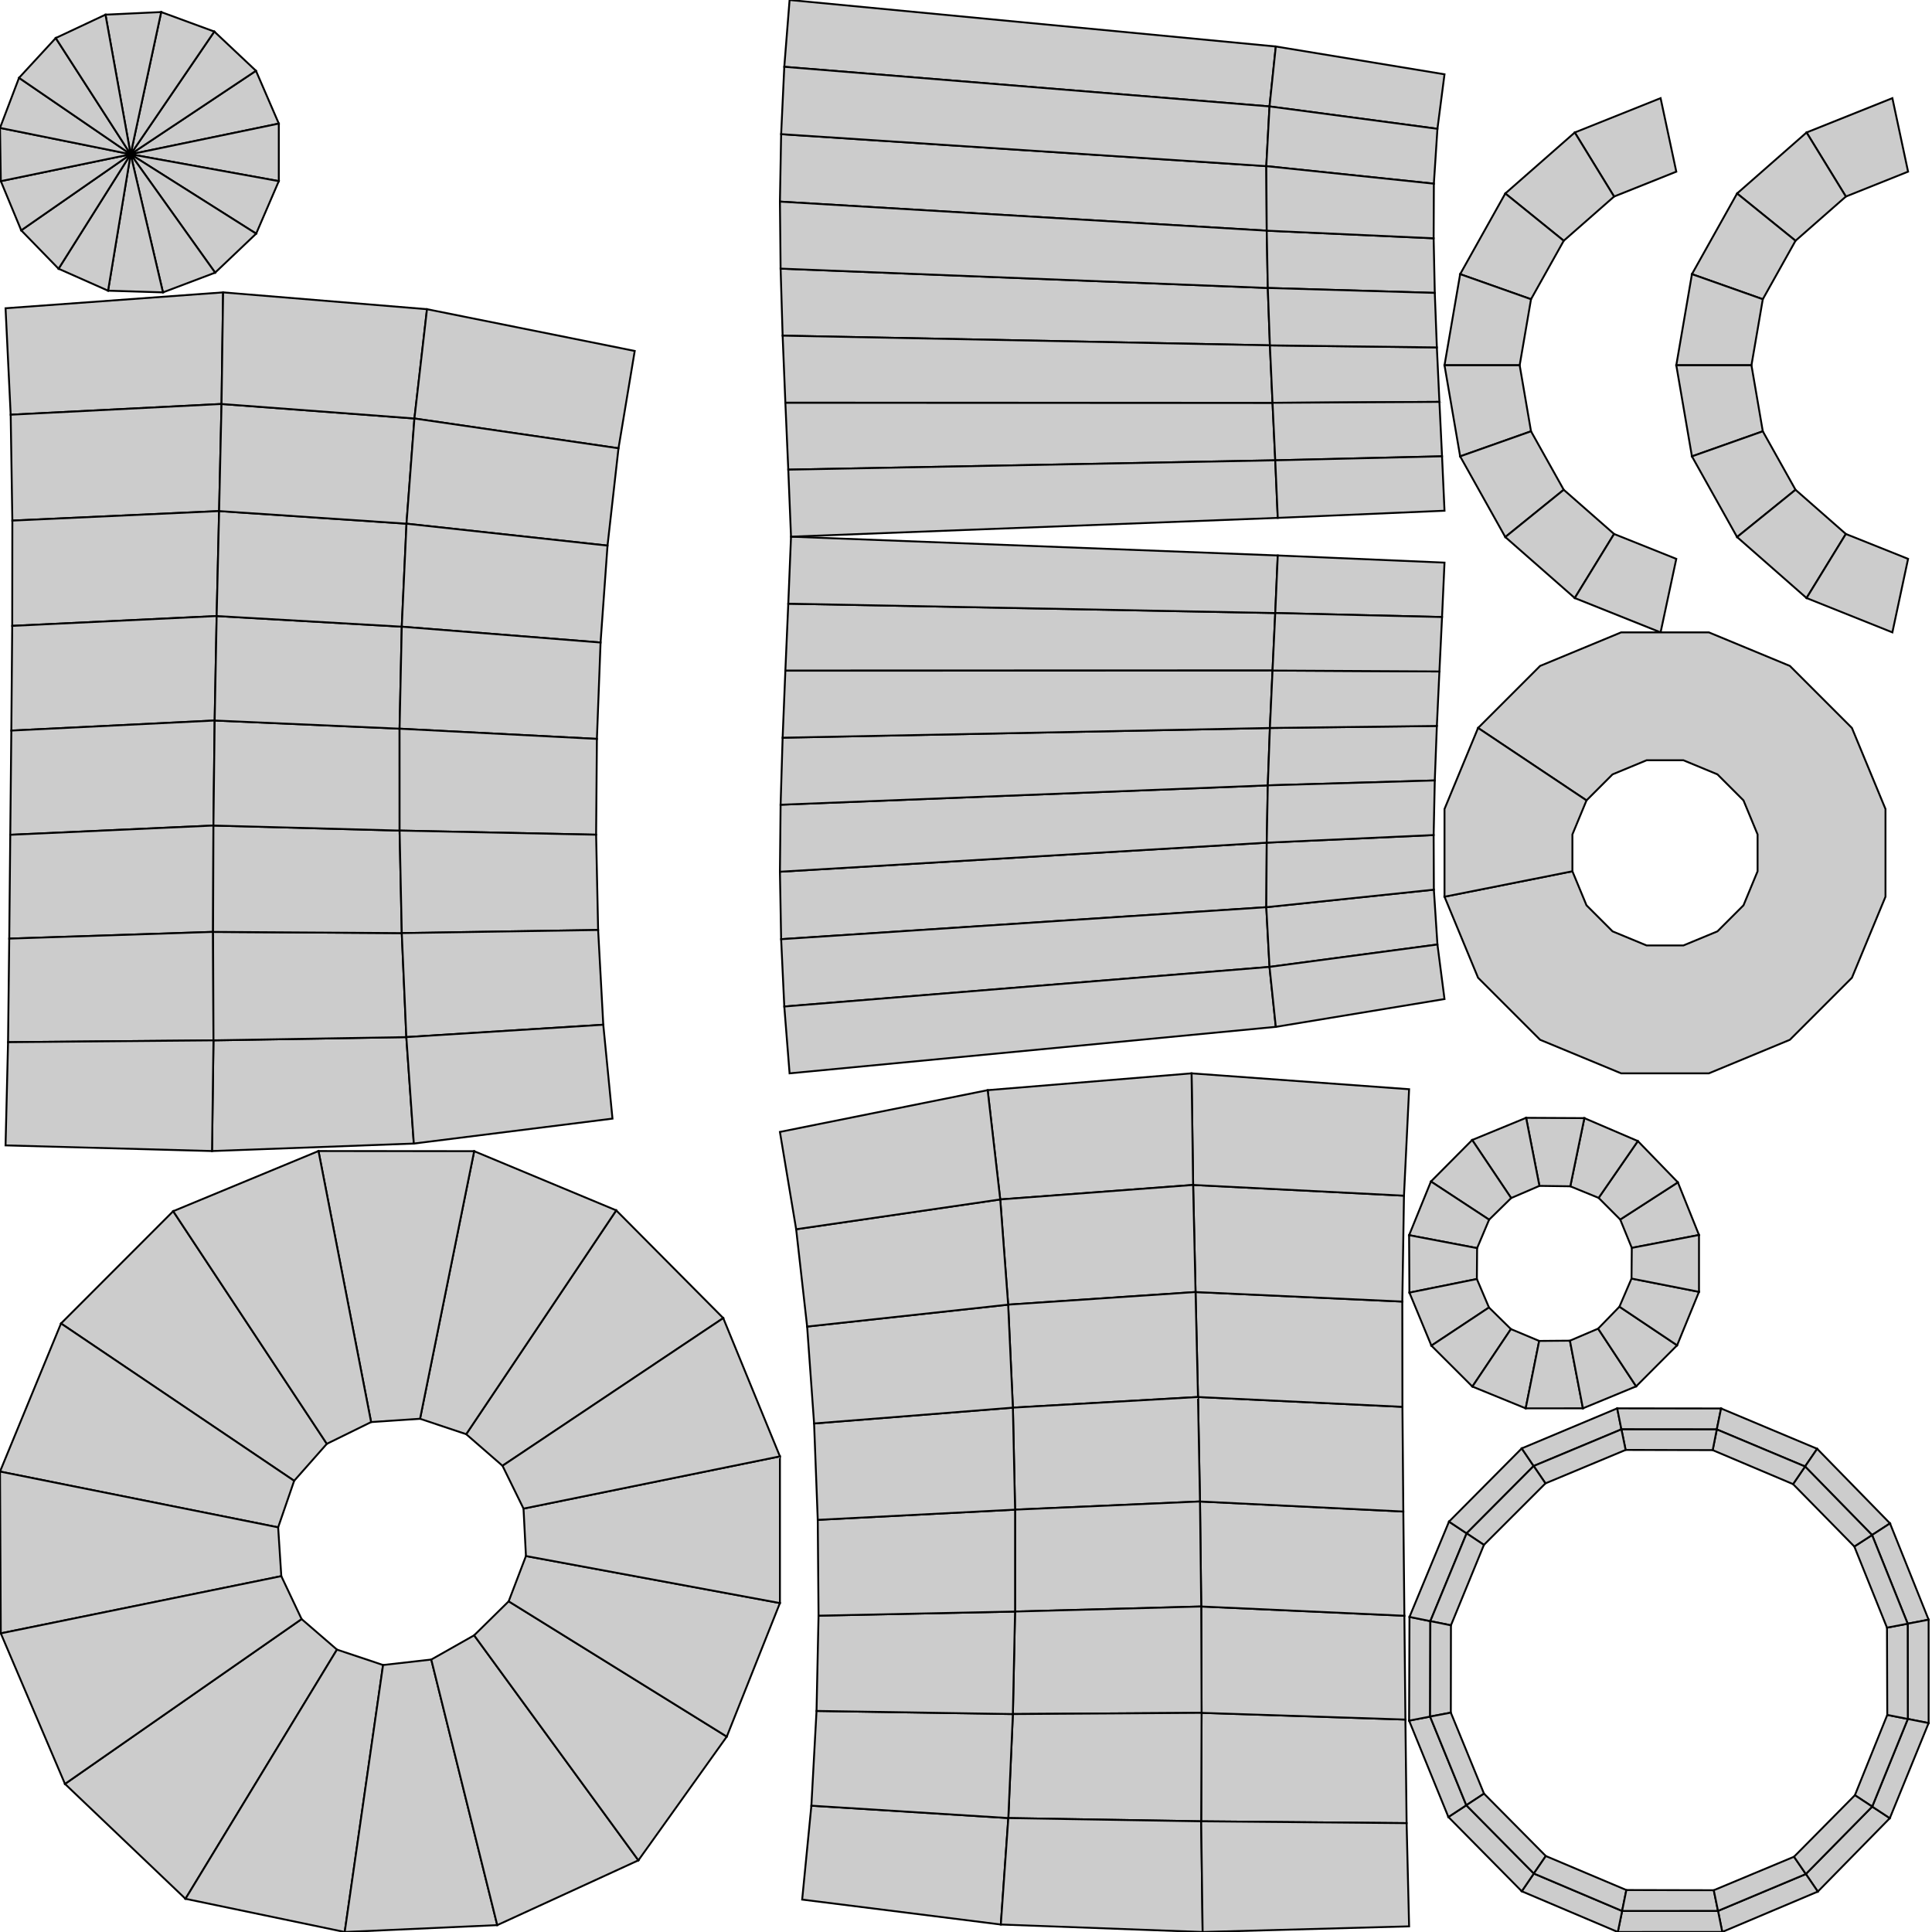 <?xml version="1.0" standalone="no"?>
<!DOCTYPE svg PUBLIC "-//W3C//DTD SVG 1.1//EN" 
  "http://www.w3.org/Graphics/SVG/1.1/DTD/svg11.dtd">
<svg width="1024" height="1024" viewBox="0 0 1024 1024"
     xmlns="http://www.w3.org/2000/svg" version="1.1">
<desc>Boeing_747_Supertanker.blend, (Blender 3.3.9)</desc>
<polygon stroke="black" stroke-width="1" fill="rgb(204, 204, 204)" fill-opacity="1" points="215.367,549.685 113.146,551.409 112.372,610.075 219.334,606.108 " />
<polygon stroke="black" stroke-width="1" fill="rgb(204, 204, 204)" fill-opacity="1" points="636.649,965.335 745.531,966.307 744.894,911.408 636.868,907.848 " />
<polygon stroke="black" stroke-width="1" fill="rgb(204, 204, 204)" fill-opacity="1" points="636.868,907.848 744.894,911.408 744.354,856.385 636.673,851.479 " />
<polygon stroke="black" stroke-width="1" fill="rgb(204, 204, 204)" fill-opacity="1" points="636.673,851.479 744.354,856.385 743.791,801.148 636.015,795.814 " />
<polygon stroke="black" stroke-width="1" fill="rgb(204, 204, 204)" fill-opacity="1" points="636.015,795.814 743.791,801.148 743.319,745.650 634.960,740.444 " />
<polygon stroke="black" stroke-width="1" fill="rgb(204, 204, 204)" fill-opacity="1" points="634.960,740.444 743.319,745.650 743.252,689.854 633.662,684.807 " />
<polygon stroke="black" stroke-width="1" fill="rgb(204, 204, 204)" fill-opacity="1" points="633.662,684.807 743.252,689.854 744.135,633.732 632.381,628.047 " />
<polygon stroke="black" stroke-width="1" fill="rgb(204, 204, 204)" fill-opacity="1" points="632.381,628.047 744.135,633.732 746.855,577.309 631.542,568.896 " />
<polygon stroke="black" stroke-width="1" fill="rgb(204, 204, 204)" fill-opacity="1" points="118.254,154.970 2.940,163.384 5.660,219.807 117.414,214.122 " />
<polygon stroke="black" stroke-width="1" fill="rgb(204, 204, 204)" fill-opacity="1" points="117.414,214.122 5.660,219.807 6.543,275.929 116.133,270.882 " />
<polygon stroke="black" stroke-width="1" fill="rgb(204, 204, 204)" fill-opacity="1" points="116.133,270.882 6.543,275.929 6.476,331.725 114.836,326.519 " />
<polygon stroke="black" stroke-width="1" fill="rgb(204, 204, 204)" fill-opacity="1" points="114.836,326.519 6.476,331.725 6.004,387.223 113.780,381.889 " />
<polygon stroke="black" stroke-width="1" fill="rgb(204, 204, 204)" fill-opacity="1" points="113.780,381.889 6.004,387.223 5.441,442.460 113.122,437.554 " />
<polygon stroke="black" stroke-width="1" fill="rgb(204, 204, 204)" fill-opacity="1" points="113.122,437.554 5.441,442.460 4.901,497.483 112.927,493.923 " />
<polygon stroke="black" stroke-width="1" fill="rgb(204, 204, 204)" fill-opacity="1" points="178.600,874.326 159.851,858.133 34.435,945.514 98.309,1006.405 " />
<polygon stroke="black" stroke-width="1" fill="rgb(204, 204, 204)" fill-opacity="1" points="112.927,493.923 4.901,497.483 4.264,552.381 113.146,551.409 " />
<polygon stroke="black" stroke-width="1" fill="rgb(204, 204, 204)" fill-opacity="1" points="413.374,106.861 671.398,122.265 671.165,88.063 414.017,71.100 " />
<polygon stroke="black" stroke-width="1" fill="rgb(204, 204, 204)" fill-opacity="1" points="416.258,355.483 674.471,355.402 675.912,324.923 417.803,319.968 " />
<polygon stroke="black" stroke-width="1" fill="rgb(204, 204, 204)" fill-opacity="1" points="212.953,494.565 112.927,493.923 113.146,551.409 215.367,549.685 " />
<polygon stroke="black" stroke-width="1" fill="rgb(204, 204, 204)" fill-opacity="1" points="211.795,440.228 113.122,437.554 112.927,493.923 212.953,494.565 " />
<polygon stroke="black" stroke-width="1" fill="rgb(204, 204, 204)" fill-opacity="1" points="211.782,386.222 113.780,381.889 113.122,437.554 211.795,440.228 " />
<polygon stroke="black" stroke-width="1" fill="rgb(204, 204, 204)" fill-opacity="1" points="212.947,332.156 114.836,326.519 113.780,381.889 211.782,386.222 " />
<polygon stroke="black" stroke-width="1" fill="rgb(204, 204, 204)" fill-opacity="1" points="215.455,277.567 116.133,270.882 114.836,326.519 212.947,332.156 " />
<polygon stroke="black" stroke-width="1" fill="rgb(204, 204, 204)" fill-opacity="1" points="219.655,221.808 117.414,214.122 116.133,270.882 215.455,277.567 " />
<polygon stroke="black" stroke-width="1" fill="rgb(204, 204, 204)" fill-opacity="1" points="226.318,163.884 118.254,154.970 117.414,214.122 219.655,221.808 " />
<polygon stroke="black" stroke-width="1" fill="rgb(204, 204, 204)" fill-opacity="1" points="530.140,635.733 632.381,628.047 631.542,568.896 523.477,577.810 " />
<polygon stroke="black" stroke-width="1" fill="rgb(204, 204, 204)" fill-opacity="1" points="534.341,691.492 633.662,684.807 632.381,628.047 530.140,635.733 " />
<polygon stroke="black" stroke-width="1" fill="rgb(204, 204, 204)" fill-opacity="1" points="536.848,746.081 634.960,740.444 633.662,684.807 534.341,691.492 " />
<polygon stroke="black" stroke-width="1" fill="rgb(204, 204, 204)" fill-opacity="1" points="538.013,800.147 636.015,795.814 634.960,740.444 536.848,746.081 " />
<polygon stroke="black" stroke-width="1" fill="rgb(204, 204, 204)" fill-opacity="1" points="538.000,854.153 636.673,851.479 636.015,795.814 538.013,800.147 " />
<polygon stroke="black" stroke-width="1" fill="rgb(204, 204, 204)" fill-opacity="1" points="536.842,908.490 636.868,907.848 636.673,851.479 538.000,854.153 " />
<polygon stroke="black" stroke-width="1" fill="rgb(204, 204, 204)" fill-opacity="1" points="534.428,963.610 636.649,965.335 636.868,907.848 536.842,908.490 " />
<polygon stroke="black" stroke-width="1" fill="rgb(204, 204, 204)" fill-opacity="1" points="425.167,1006.817 530.462,1020.033 534.428,963.610 430.044,957.053 " />
<polygon stroke="black" stroke-width="1" fill="rgb(204, 204, 204)" fill-opacity="1" points="430.044,957.053 534.428,963.610 536.842,908.490 432.776,906.834 " />
<polygon stroke="black" stroke-width="1" fill="rgb(204, 204, 204)" fill-opacity="1" points="432.776,906.834 536.842,908.490 538.000,854.153 433.844,856.339 " />
<polygon stroke="black" stroke-width="1" fill="rgb(204, 204, 204)" fill-opacity="1" points="433.844,856.339 538.000,854.153 538.013,800.147 433.426,805.554 " />
<polygon stroke="black" stroke-width="1" fill="rgb(204, 204, 204)" fill-opacity="1" points="433.426,805.554 538.013,800.147 536.848,746.081 431.483,754.472 " />
<polygon stroke="black" stroke-width="1" fill="rgb(204, 204, 204)" fill-opacity="1" points="431.483,754.472 536.848,746.081 534.341,691.492 427.800,703.105 " />
<polygon stroke="black" stroke-width="1" fill="rgb(204, 204, 204)" fill-opacity="1" points="427.800,703.105 534.341,691.492 530.140,635.733 421.979,651.524 " />
<polygon stroke="black" stroke-width="1" fill="rgb(204, 204, 204)" fill-opacity="1" points="421.979,651.524 530.140,635.733 523.477,577.810 413.374,599.937 " />
<polygon stroke="black" stroke-width="1" fill="rgb(204, 204, 204)" fill-opacity="1" points="336.421,186.012 226.318,163.884 219.655,221.808 327.816,237.599 " />
<polygon stroke="black" stroke-width="1" fill="rgb(204, 204, 204)" fill-opacity="1" points="327.816,237.599 219.655,221.808 215.455,277.567 321.995,289.180 " />
<polygon stroke="black" stroke-width="1" fill="rgb(204, 204, 204)" fill-opacity="1" points="321.995,289.180 215.455,277.567 212.947,332.156 318.312,340.547 " />
<polygon stroke="black" stroke-width="1" fill="rgb(204, 204, 204)" fill-opacity="1" points="318.312,340.547 212.947,332.156 211.782,386.222 316.369,391.629 " />
<polygon stroke="black" stroke-width="1" fill="rgb(204, 204, 204)" fill-opacity="1" points="316.369,391.629 211.782,386.222 211.795,440.228 315.951,442.413 " />
<polygon stroke="black" stroke-width="1" fill="rgb(204, 204, 204)" fill-opacity="1" points="315.951,442.413 211.795,440.228 212.953,494.565 317.019,492.909 " />
<polygon stroke="black" stroke-width="1" fill="rgb(204, 204, 204)" fill-opacity="1" points="317.019,492.909 212.953,494.565 215.367,549.685 319.751,543.128 " />
<polygon stroke="black" stroke-width="1" fill="rgb(204, 204, 204)" fill-opacity="1" points="319.751,543.128 215.367,549.685 219.334,606.108 324.628,592.892 " />
<polygon stroke="black" stroke-width="1" fill="rgb(204, 204, 204)" fill-opacity="1" points="978.346,104.172 1011.320,90.984 1002.999,52.024 957.505,70.219 " />
<polygon stroke="black" stroke-width="1" fill="rgb(204, 204, 204)" fill-opacity="1" points="951.660,127.604 978.346,104.172 957.505,70.219 920.687,102.547 " />
<polygon stroke="black" stroke-width="1" fill="rgb(204, 204, 204)" fill-opacity="1" points="934.318,158.595 951.660,127.604 920.687,102.547 896.761,145.306 " />
<polygon stroke="black" stroke-width="1" fill="rgb(204, 204, 204)" fill-opacity="1" points="928.308,193.596 934.318,158.595 896.761,145.306 888.469,193.596 " />
<polygon stroke="black" stroke-width="1" fill="rgb(204, 204, 204)" fill-opacity="1" points="934.318,228.597 928.308,193.596 888.469,193.596 896.761,241.887 " />
<polygon stroke="black" stroke-width="1" fill="rgb(204, 204, 204)" fill-opacity="1" points="951.660,259.589 934.318,228.597 896.761,241.887 920.687,284.646 " />
<polygon stroke="black" stroke-width="1" fill="rgb(204, 204, 204)" fill-opacity="1" points="978.346,283.021 951.660,259.589 920.687,284.646 957.505,316.974 " />
<polygon stroke="black" stroke-width="1" fill="rgb(204, 204, 204)" fill-opacity="1" points="1011.320,296.208 978.346,283.021 957.505,316.974 1002.999,335.169 " />
<polygon stroke="black" stroke-width="1" fill="rgb(204, 204, 204)" fill-opacity="1" points="855.495,104.172 888.469,90.984 880.149,52.024 834.655,70.219 " />
<polygon stroke="black" stroke-width="1" fill="rgb(204, 204, 204)" fill-opacity="1" points="828.809,127.604 855.495,104.172 834.655,70.219 797.836,102.547 " />
<polygon stroke="black" stroke-width="1" fill="rgb(204, 204, 204)" fill-opacity="1" points="811.468,158.595 828.809,127.604 797.836,102.547 773.911,145.306 " />
<polygon stroke="black" stroke-width="1" fill="rgb(204, 204, 204)" fill-opacity="1" points="805.458,193.596 811.468,158.595 773.911,145.306 765.619,193.596 " />
<polygon stroke="black" stroke-width="1" fill="rgb(204, 204, 204)" fill-opacity="1" points="811.468,228.597 805.458,193.596 765.619,193.596 773.911,241.887 " />
<polygon stroke="black" stroke-width="1" fill="rgb(204, 204, 204)" fill-opacity="1" points="828.809,259.589 811.468,228.597 773.911,241.887 797.836,284.646 " />
<polygon stroke="black" stroke-width="1" fill="rgb(204, 204, 204)" fill-opacity="1" points="855.495,283.021 828.809,259.589 797.836,284.646 834.655,316.974 " />
<polygon stroke="black" stroke-width="1" fill="rgb(204, 204, 204)" fill-opacity="1" points="888.469,296.208 855.495,283.021 834.655,316.974 880.149,335.169 " />
<polygon stroke="black" stroke-width="1" fill="rgb(204, 204, 204)" fill-opacity="1" points="417.803,319.968 675.912,324.923 677.244,294.409 419.254,284.448 " />
<polygon stroke="black" stroke-width="1" fill="rgb(204, 204, 204)" fill-opacity="1" points="418.493,0.000 415.690,35.413 672.870,56.407 676.206,24.642 " />
<polygon stroke="black" stroke-width="1" fill="rgb(204, 204, 204)" fill-opacity="1" points="417.802,248.927 675.912,243.972 674.471,213.493 416.258,213.412 " />
<polygon stroke="black" stroke-width="1" fill="rgb(204, 204, 204)" fill-opacity="1" points="415.690,35.413 414.017,71.100 671.165,88.063 672.870,56.407 " />
<polygon stroke="black" stroke-width="1" fill="rgb(204, 204, 204)" fill-opacity="1" points="414.808,177.898 673.077,183.046 671.962,152.633 413.736,142.374 " />
<polygon stroke="black" stroke-width="1" fill="rgb(204, 204, 204)" fill-opacity="1" points="413.374,462.034 414.017,497.795 671.165,480.832 671.398,446.630 " />
<polygon stroke="black" stroke-width="1" fill="rgb(204, 204, 204)" fill-opacity="1" points="413.736,142.374 671.962,152.633 671.398,122.265 413.374,106.861 " />
<polygon stroke="black" stroke-width="1" fill="rgb(204, 204, 204)" fill-opacity="1" points="413.374,462.034 671.398,446.630 671.962,416.262 413.736,426.522 " />
<polygon stroke="black" stroke-width="1" fill="rgb(204, 204, 204)" fill-opacity="1" points="530.462,1020.033 637.424,1024.000 636.649,965.335 534.428,963.610 " />
<polygon stroke="black" stroke-width="1" fill="rgb(204, 204, 204)" fill-opacity="1" points="413.736,426.522 671.962,416.262 673.077,385.849 414.808,390.998 " />
<polygon stroke="black" stroke-width="1" fill="rgb(204, 204, 204)" fill-opacity="1" points="414.808,390.998 673.077,385.849 674.471,355.402 416.258,355.483 " />
<polygon stroke="black" stroke-width="1" fill="rgb(204, 204, 204)" fill-opacity="1" points="414.017,497.795 415.691,533.482 672.870,512.489 671.165,480.832 " />
<polygon stroke="black" stroke-width="1" fill="rgb(204, 204, 204)" fill-opacity="1" points="416.258,213.412 674.471,213.493 673.077,183.046 414.808,177.898 " />
<polygon stroke="black" stroke-width="1" fill="rgb(204, 204, 204)" fill-opacity="1" points="415.691,533.482 418.493,568.896 676.206,544.254 672.870,512.489 " />
<polygon stroke="black" stroke-width="1" fill="rgb(204, 204, 204)" fill-opacity="1" points="135.662,37.511 69.236,81.765 147.773,65.504 " />
<polygon stroke="black" stroke-width="1" fill="rgb(204, 204, 204)" fill-opacity="1" points="671.165,480.832 672.870,512.489 761.872,500.617 759.976,471.544 " />
<polygon stroke="black" stroke-width="1" fill="rgb(204, 204, 204)" fill-opacity="1" points="672.870,512.489 676.206,544.254 765.619,529.516 761.872,500.617 " />
<polygon stroke="black" stroke-width="1" fill="rgb(204, 204, 204)" fill-opacity="1" points="676.206,24.642 672.870,56.407 761.872,68.279 765.619,39.379 " />
<polygon stroke="black" stroke-width="1" fill="rgb(204, 204, 204)" fill-opacity="1" points="672.870,56.407 671.165,88.063 759.976,97.351 761.872,68.279 " />
<polygon stroke="black" stroke-width="1" fill="rgb(204, 204, 204)" fill-opacity="1" points="858.750,646.370 864.882,661.407 900.502,654.568 889.300,626.664 " />
<polygon stroke="black" stroke-width="1" fill="rgb(204, 204, 204)" fill-opacity="1" points="847.296,634.900 858.750,646.370 889.300,626.664 868.102,604.787 " />
<polygon stroke="black" stroke-width="1" fill="rgb(204, 204, 204)" fill-opacity="1" points="832.289,628.763 847.296,634.900 868.102,604.787 839.745,592.627 " />
<polygon stroke="black" stroke-width="1" fill="rgb(204, 204, 204)" fill-opacity="1" points="815.925,628.539 832.289,628.763 839.745,592.627 808.869,592.466 " />
<polygon stroke="black" stroke-width="1" fill="rgb(204, 204, 204)" fill-opacity="1" points="800.942,634.996 815.925,628.539 808.869,592.466 780.276,604.224 " />
<polygon stroke="black" stroke-width="1" fill="rgb(204, 204, 204)" fill-opacity="1" points="789.262,646.456 800.942,634.996 780.276,604.224 758.426,626.217 " />
<polygon stroke="black" stroke-width="1" fill="rgb(204, 204, 204)" fill-opacity="1" points="782.896,661.538 789.262,646.456 758.426,626.217 746.855,654.677 " />
<polygon stroke="black" stroke-width="1" fill="rgb(204, 204, 204)" fill-opacity="1" points="782.770,677.902 782.896,661.538 746.855,654.677 747.020,685.114 " />
<polygon stroke="black" stroke-width="1" fill="rgb(204, 204, 204)" fill-opacity="1" points="789.186,692.988 782.770,677.902 747.020,685.114 758.668,713.223 " />
<polygon stroke="black" stroke-width="1" fill="rgb(204, 204, 204)" fill-opacity="1" points="800.821,704.442 789.186,692.988 758.668,713.223 780.400,734.911 " />
<polygon stroke="black" stroke-width="1" fill="rgb(204, 204, 204)" fill-opacity="1" points="815.798,710.721 800.821,704.442 780.400,734.911 808.651,746.455 " />
<polygon stroke="black" stroke-width="1" fill="rgb(204, 204, 204)" fill-opacity="1" points="832.100,710.585 815.798,710.721 808.651,746.455 838.978,746.446 " />
<polygon stroke="black" stroke-width="1" fill="rgb(204, 204, 204)" fill-opacity="1" points="847.035,704.203 832.100,710.585 838.978,746.446 867.195,734.793 " />
<polygon stroke="black" stroke-width="1" fill="rgb(204, 204, 204)" fill-opacity="1" points="858.339,692.566 847.035,704.203 867.195,734.793 888.905,713.039 " />
<polygon stroke="black" stroke-width="1" fill="rgb(204, 204, 204)" fill-opacity="1" points="864.736,677.661 858.339,692.566 888.905,713.039 900.502,684.700 " />
<polygon stroke="black" stroke-width="1" fill="rgb(204, 204, 204)" fill-opacity="1" points="864.882,661.407 864.736,677.661 900.502,684.700 900.502,654.568 " />
<polygon stroke="black" stroke-width="1" fill="rgb(204, 204, 204)" fill-opacity="1" points="113.588,16.724 69.236,81.765 135.662,37.511 " />
<polygon stroke="black" stroke-width="1" fill="rgb(204, 204, 204)" fill-opacity="1" points="85.432,6.391 69.236,81.765 113.588,16.724 " />
<polygon stroke="black" stroke-width="1" fill="rgb(204, 204, 204)" fill-opacity="1" points="55.897,7.773 69.236,81.765 85.432,6.391 " />
<polygon stroke="black" stroke-width="1" fill="rgb(204, 204, 204)" fill-opacity="1" points="147.773,65.504 69.236,81.765 147.773,96.005 " />
<polygon stroke="black" stroke-width="1" fill="rgb(204, 204, 204)" fill-opacity="1" points="147.773,96.005 69.236,81.765 135.767,123.848 " />
<polygon stroke="black" stroke-width="1" fill="rgb(204, 204, 204)" fill-opacity="1" points="135.767,123.848 69.236,81.765 114.029,144.512 " />
<polygon stroke="black" stroke-width="1" fill="rgb(204, 204, 204)" fill-opacity="1" points="114.029,144.512 69.236,81.765 86.373,154.970 " />
<polygon stroke="black" stroke-width="1" fill="rgb(204, 204, 204)" fill-opacity="1" points="86.373,154.970 69.236,81.765 57.274,154.071 " />
<polygon stroke="black" stroke-width="1" fill="rgb(204, 204, 204)" fill-opacity="1" points="57.274,154.071 69.236,81.765 31.037,142.434 " />
<polygon stroke="black" stroke-width="1" fill="rgb(204, 204, 204)" fill-opacity="1" points="31.037,142.434 69.236,81.765 11.241,122.083 " />
<polygon stroke="black" stroke-width="1" fill="rgb(204, 204, 204)" fill-opacity="1" points="11.241,122.083 69.236,81.765 0.434,96.010 " />
<polygon stroke="black" stroke-width="1" fill="rgb(204, 204, 204)" fill-opacity="1" points="0.434,96.010 69.236,81.765 0.000,67.789 " />
<polygon stroke="black" stroke-width="1" fill="rgb(204, 204, 204)" fill-opacity="1" points="0.000,67.789 69.236,81.765 10.088,41.251 " />
<polygon stroke="black" stroke-width="1" fill="rgb(204, 204, 204)" fill-opacity="1" points="10.088,41.251 69.236,81.765 29.547,20.153 " />
<polygon stroke="black" stroke-width="1" fill="rgb(204, 204, 204)" fill-opacity="1" points="55.897,7.773 29.547,20.153 69.236,81.765 " />
<polygon stroke="black" stroke-width="1" fill="rgb(204, 204, 204)" fill-opacity="1" points="992.304,957.533 957.134,993.275 963.480,1002.581 1001.643,963.673 " />
<polygon stroke="black" stroke-width="1" fill="rgb(204, 204, 204)" fill-opacity="1" points="957.134,993.275 910.582,1012.809 912.835,1023.975 963.480,1002.581 " />
<polygon stroke="black" stroke-width="1" fill="rgb(204, 204, 204)" fill-opacity="1" points="910.582,1012.809 859.759,1012.849 857.469,1024.000 912.835,1023.975 " />
<polygon stroke="black" stroke-width="1" fill="rgb(204, 204, 204)" fill-opacity="1" points="859.759,1012.849 812.964,993.009 806.558,1002.414 857.469,1024.000 " />
<polygon stroke="black" stroke-width="1" fill="rgb(204, 204, 204)" fill-opacity="1" points="812.964,993.009 777.175,956.812 767.678,963.055 806.558,1002.414 " />
<polygon stroke="black" stroke-width="1" fill="rgb(204, 204, 204)" fill-opacity="1" points="777.175,956.812 757.982,909.831 746.855,911.972 767.678,963.055 " />
<polygon stroke="black" stroke-width="1" fill="rgb(204, 204, 204)" fill-opacity="1" points="757.982,909.831 758.114,859.236 747.056,857.000 746.855,911.972 " />
<polygon stroke="black" stroke-width="1" fill="rgb(204, 204, 204)" fill-opacity="1" points="758.114,859.236 777.340,812.710 768.001,806.489 747.056,857.000 " />
<polygon stroke="black" stroke-width="1" fill="rgb(204, 204, 204)" fill-opacity="1" points="777.340,812.710 812.867,777.014 806.554,767.674 768.001,806.489 " />
<polygon stroke="black" stroke-width="1" fill="rgb(204, 204, 204)" fill-opacity="1" points="812.867,777.014 859.379,757.584 857.155,746.455 806.554,767.674 " />
<polygon stroke="black" stroke-width="1" fill="rgb(204, 204, 204)" fill-opacity="1" points="859.379,757.584 909.932,757.628 912.210,746.516 857.155,746.455 " />
<polygon stroke="black" stroke-width="1" fill="rgb(204, 204, 204)" fill-opacity="1" points="909.932,757.628 956.721,777.270 963.138,767.891 912.210,746.516 " />
<polygon stroke="black" stroke-width="1" fill="rgb(204, 204, 204)" fill-opacity="1" points="956.721,777.270 992.232,813.598 1001.747,807.422 963.138,767.891 " />
<polygon stroke="black" stroke-width="1" fill="rgb(204, 204, 204)" fill-opacity="1" points="992.232,813.598 1011.117,860.598 1022.212,858.473 1001.747,807.422 " />
<polygon stroke="black" stroke-width="1" fill="rgb(204, 204, 204)" fill-opacity="1" points="1011.117,860.598 1011.185,911.087 1022.212,913.261 1022.212,858.473 " />
<polygon stroke="black" stroke-width="1" fill="rgb(204, 204, 204)" fill-opacity="1" points="1011.185,911.087 992.304,957.533 1001.643,963.673 1022.212,913.261 " />
<polygon stroke="black" stroke-width="1" fill="rgb(204, 204, 204)" fill-opacity="1" points="247.090,760.149 266.339,776.892 383.335,698.616 326.619,641.516 " />
<polygon stroke="black" stroke-width="1" fill="rgb(204, 204, 204)" fill-opacity="1" points="203.033,882.492 178.600,874.326 98.309,1006.405 182.709,1024.000 " />
<polygon stroke="black" stroke-width="1" fill="rgb(204, 204, 204)" fill-opacity="1" points="222.635,751.975 247.090,760.149 326.619,641.516 251.316,610.148 " />
<polygon stroke="black" stroke-width="1" fill="rgb(204, 204, 204)" fill-opacity="1" points="228.583,879.596 203.033,882.492 182.709,1024.000 263.558,1020.355 " />
<polygon stroke="black" stroke-width="1" fill="rgb(204, 204, 204)" fill-opacity="1" points="196.687,753.732 222.635,751.975 251.316,610.148 168.801,610.075 " />
<polygon stroke="black" stroke-width="1" fill="rgb(204, 204, 204)" fill-opacity="1" points="251.305,866.746 228.583,879.596 263.558,1020.355 338.364,986.009 " />
<polygon stroke="black" stroke-width="1" fill="rgb(204, 204, 204)" fill-opacity="1" points="155.906,784.862 173.229,765.263 91.793,641.954 32.339,701.464 " />
<polygon stroke="black" stroke-width="1" fill="rgb(204, 204, 204)" fill-opacity="1" points="173.229,765.263 196.687,753.732 168.801,610.075 91.793,641.954 " />
<polygon stroke="black" stroke-width="1" fill="rgb(204, 204, 204)" fill-opacity="1" points="269.609,848.733 251.305,866.746 338.364,986.009 385.208,920.439 " />
<polygon stroke="black" stroke-width="1" fill="rgb(204, 204, 204)" fill-opacity="1" points="147.423,809.521 155.906,784.862 32.339,701.464 0.000,779.962 " />
<polygon stroke="black" stroke-width="1" fill="rgb(204, 204, 204)" fill-opacity="1" points="278.760,824.728 269.609,848.733 385.208,920.439 413.374,849.657 " />
<polygon stroke="black" stroke-width="1" fill="rgb(204, 204, 204)" fill-opacity="1" points="149.098,835.388 147.423,809.521 0.000,779.962 0.419,865.712 " />
<polygon stroke="black" stroke-width="1" fill="rgb(204, 204, 204)" fill-opacity="1" points="277.474,799.593 278.760,824.728 413.374,849.657 413.374,771.906 " />
<polygon stroke="black" stroke-width="1" fill="rgb(204, 204, 204)" fill-opacity="1" points="159.851,858.133 149.098,835.388 0.419,865.712 34.435,945.514 " />
<polygon stroke="black" stroke-width="1" fill="rgb(204, 204, 204)" fill-opacity="1" points="266.339,776.892 277.474,799.593 413.374,771.906 383.335,698.616 " />
<polygon stroke="black" stroke-width="1" fill="rgb(204, 204, 204)" fill-opacity="1" points="1000.296,908.932 983.132,951.501 992.304,957.533 1011.185,911.087 " />
<polygon stroke="black" stroke-width="1" fill="rgb(204, 204, 204)" fill-opacity="1" points="1000.139,862.688 1000.296,908.932 1011.185,911.087 1011.117,860.598 " />
<polygon stroke="black" stroke-width="1" fill="rgb(204, 204, 204)" fill-opacity="1" points="982.831,819.676 1000.139,862.688 1011.117,860.598 992.232,813.598 " />
<polygon stroke="black" stroke-width="1" fill="rgb(204, 204, 204)" fill-opacity="1" points="950.358,786.614 982.831,819.676 992.232,813.598 956.721,777.270 " />
<polygon stroke="black" stroke-width="1" fill="rgb(204, 204, 204)" fill-opacity="1" points="907.757,768.595 950.358,786.614 956.721,777.270 909.932,757.628 " />
<polygon stroke="black" stroke-width="1" fill="rgb(204, 204, 204)" fill-opacity="1" points="861.611,768.490 907.757,768.595 909.932,757.628 859.379,757.584 " />
<polygon stroke="black" stroke-width="1" fill="rgb(204, 204, 204)" fill-opacity="1" points="819.117,786.220 861.611,768.490 859.379,757.584 812.867,777.014 " />
<polygon stroke="black" stroke-width="1" fill="rgb(204, 204, 204)" fill-opacity="1" points="786.512,818.821 819.117,786.220 812.867,777.014 777.340,812.710 " />
<polygon stroke="black" stroke-width="1" fill="rgb(204, 204, 204)" fill-opacity="1" points="769.027,861.456 786.512,818.821 777.340,812.710 758.114,859.236 " />
<polygon stroke="black" stroke-width="1" fill="rgb(204, 204, 204)" fill-opacity="1" points="768.966,907.734 769.027,861.456 758.114,859.236 757.982,909.831 " />
<polygon stroke="black" stroke-width="1" fill="rgb(204, 204, 204)" fill-opacity="1" points="786.555,950.667 768.966,907.734 757.982,909.831 777.175,956.812 " />
<polygon stroke="black" stroke-width="1" fill="rgb(204, 204, 204)" fill-opacity="1" points="819.315,983.735 786.555,950.667 777.175,956.812 812.964,993.009 " />
<polygon stroke="black" stroke-width="1" fill="rgb(204, 204, 204)" fill-opacity="1" points="862.005,1001.759 819.315,983.735 812.964,993.009 859.759,1012.849 " />
<polygon stroke="black" stroke-width="1" fill="rgb(204, 204, 204)" fill-opacity="1" points="908.332,1001.861 862.005,1001.759 859.759,1012.849 910.582,1012.809 " />
<polygon stroke="black" stroke-width="1" fill="rgb(204, 204, 204)" fill-opacity="1" points="950.871,984.107 908.332,1001.861 910.582,1012.809 957.134,993.275 " />
<polygon stroke="black" stroke-width="1" fill="rgb(204, 204, 204)" fill-opacity="1" points="983.132,951.501 950.871,984.107 957.134,993.275 992.304,957.533 " />
<polygon stroke="black" stroke-width="1" fill="rgb(204, 204, 204)" fill-opacity="1" points="872.721,402.957 892.244,402.957 910.281,410.428 924.086,424.233 931.557,442.270 931.557,461.794 924.086,479.831 910.281,493.636 892.244,501.107 872.721,501.107 854.684,493.636 840.879,479.831 833.407,461.794 765.619,475.278 783.410,518.230 816.285,551.104 859.237,568.896 905.728,568.896 948.680,551.104 981.554,518.230 999.345,475.278 999.345,428.786 981.554,385.834 948.680,352.960 905.728,335.169 859.236,335.169 816.284,352.960 783.410,385.834 840.878,424.233 854.684,410.428 " />
<polygon stroke="black" stroke-width="1" fill="rgb(204, 204, 204)" fill-opacity="1" points="419.254,284.448 677.244,274.486 675.912,243.972 417.802,248.927 " />
<polygon stroke="black" stroke-width="1" fill="rgb(204, 204, 204)" fill-opacity="1" points="833.407,442.271 840.878,424.233 783.410,385.834 765.619,428.786 765.619,475.278 833.407,461.794 " />
<polygon stroke="black" stroke-width="1" fill="rgb(204, 204, 204)" fill-opacity="1" points="673.077,183.046 674.471,213.493 762.919,213.003 761.568,184.137 " />
<polygon stroke="black" stroke-width="1" fill="rgb(204, 204, 204)" fill-opacity="1" points="674.471,213.493 675.912,243.972 764.314,241.851 762.919,213.003 " />
<polygon stroke="black" stroke-width="1" fill="rgb(204, 204, 204)" fill-opacity="1" points="671.398,122.265 671.962,152.633 760.467,155.239 759.858,126.303 " />
<polygon stroke="black" stroke-width="1" fill="rgb(204, 204, 204)" fill-opacity="1" points="675.912,243.972 677.244,274.486 765.619,270.694 764.314,241.851 " />
<polygon stroke="black" stroke-width="1" fill="rgb(204, 204, 204)" fill-opacity="1" points="671.165,88.063 671.398,122.265 759.858,126.303 759.976,97.351 " />
<polygon stroke="black" stroke-width="1" fill="rgb(204, 204, 204)" fill-opacity="1" points="671.962,152.633 673.077,183.046 761.568,184.137 760.467,155.239 " />
<polygon stroke="black" stroke-width="1" fill="rgb(204, 204, 204)" fill-opacity="1" points="671.398,446.630 671.165,480.832 759.976,471.544 759.858,442.592 " />
<polygon stroke="black" stroke-width="1" fill="rgb(204, 204, 204)" fill-opacity="1" points="673.077,385.849 671.962,416.262 760.467,413.656 761.568,384.758 " />
<polygon stroke="black" stroke-width="1" fill="rgb(204, 204, 204)" fill-opacity="1" points="674.471,355.402 673.077,385.849 761.568,384.758 762.919,355.892 " />
<polygon stroke="black" stroke-width="1" fill="rgb(204, 204, 204)" fill-opacity="1" points="677.244,294.409 675.912,324.923 764.314,327.044 765.619,298.202 " />
<polygon stroke="black" stroke-width="1" fill="rgb(204, 204, 204)" fill-opacity="1" points="671.962,416.262 671.398,446.630 759.858,442.592 760.467,413.656 " />
<polygon stroke="black" stroke-width="1" fill="rgb(204, 204, 204)" fill-opacity="1" points="675.912,324.923 674.471,355.402 762.919,355.892 764.314,327.044 " />
<polygon stroke="black" stroke-width="1" fill="rgb(204, 204, 204)" fill-opacity="1" points="112.372,610.075 113.146,551.409 4.264,552.381 2.940,607.080 " />
<polygon stroke="black" stroke-width="1" fill="rgb(204, 204, 204)" fill-opacity="1" points="636.649,965.335 637.424,1024.000 746.855,1021.005 745.531,966.307 " />

</svg>
